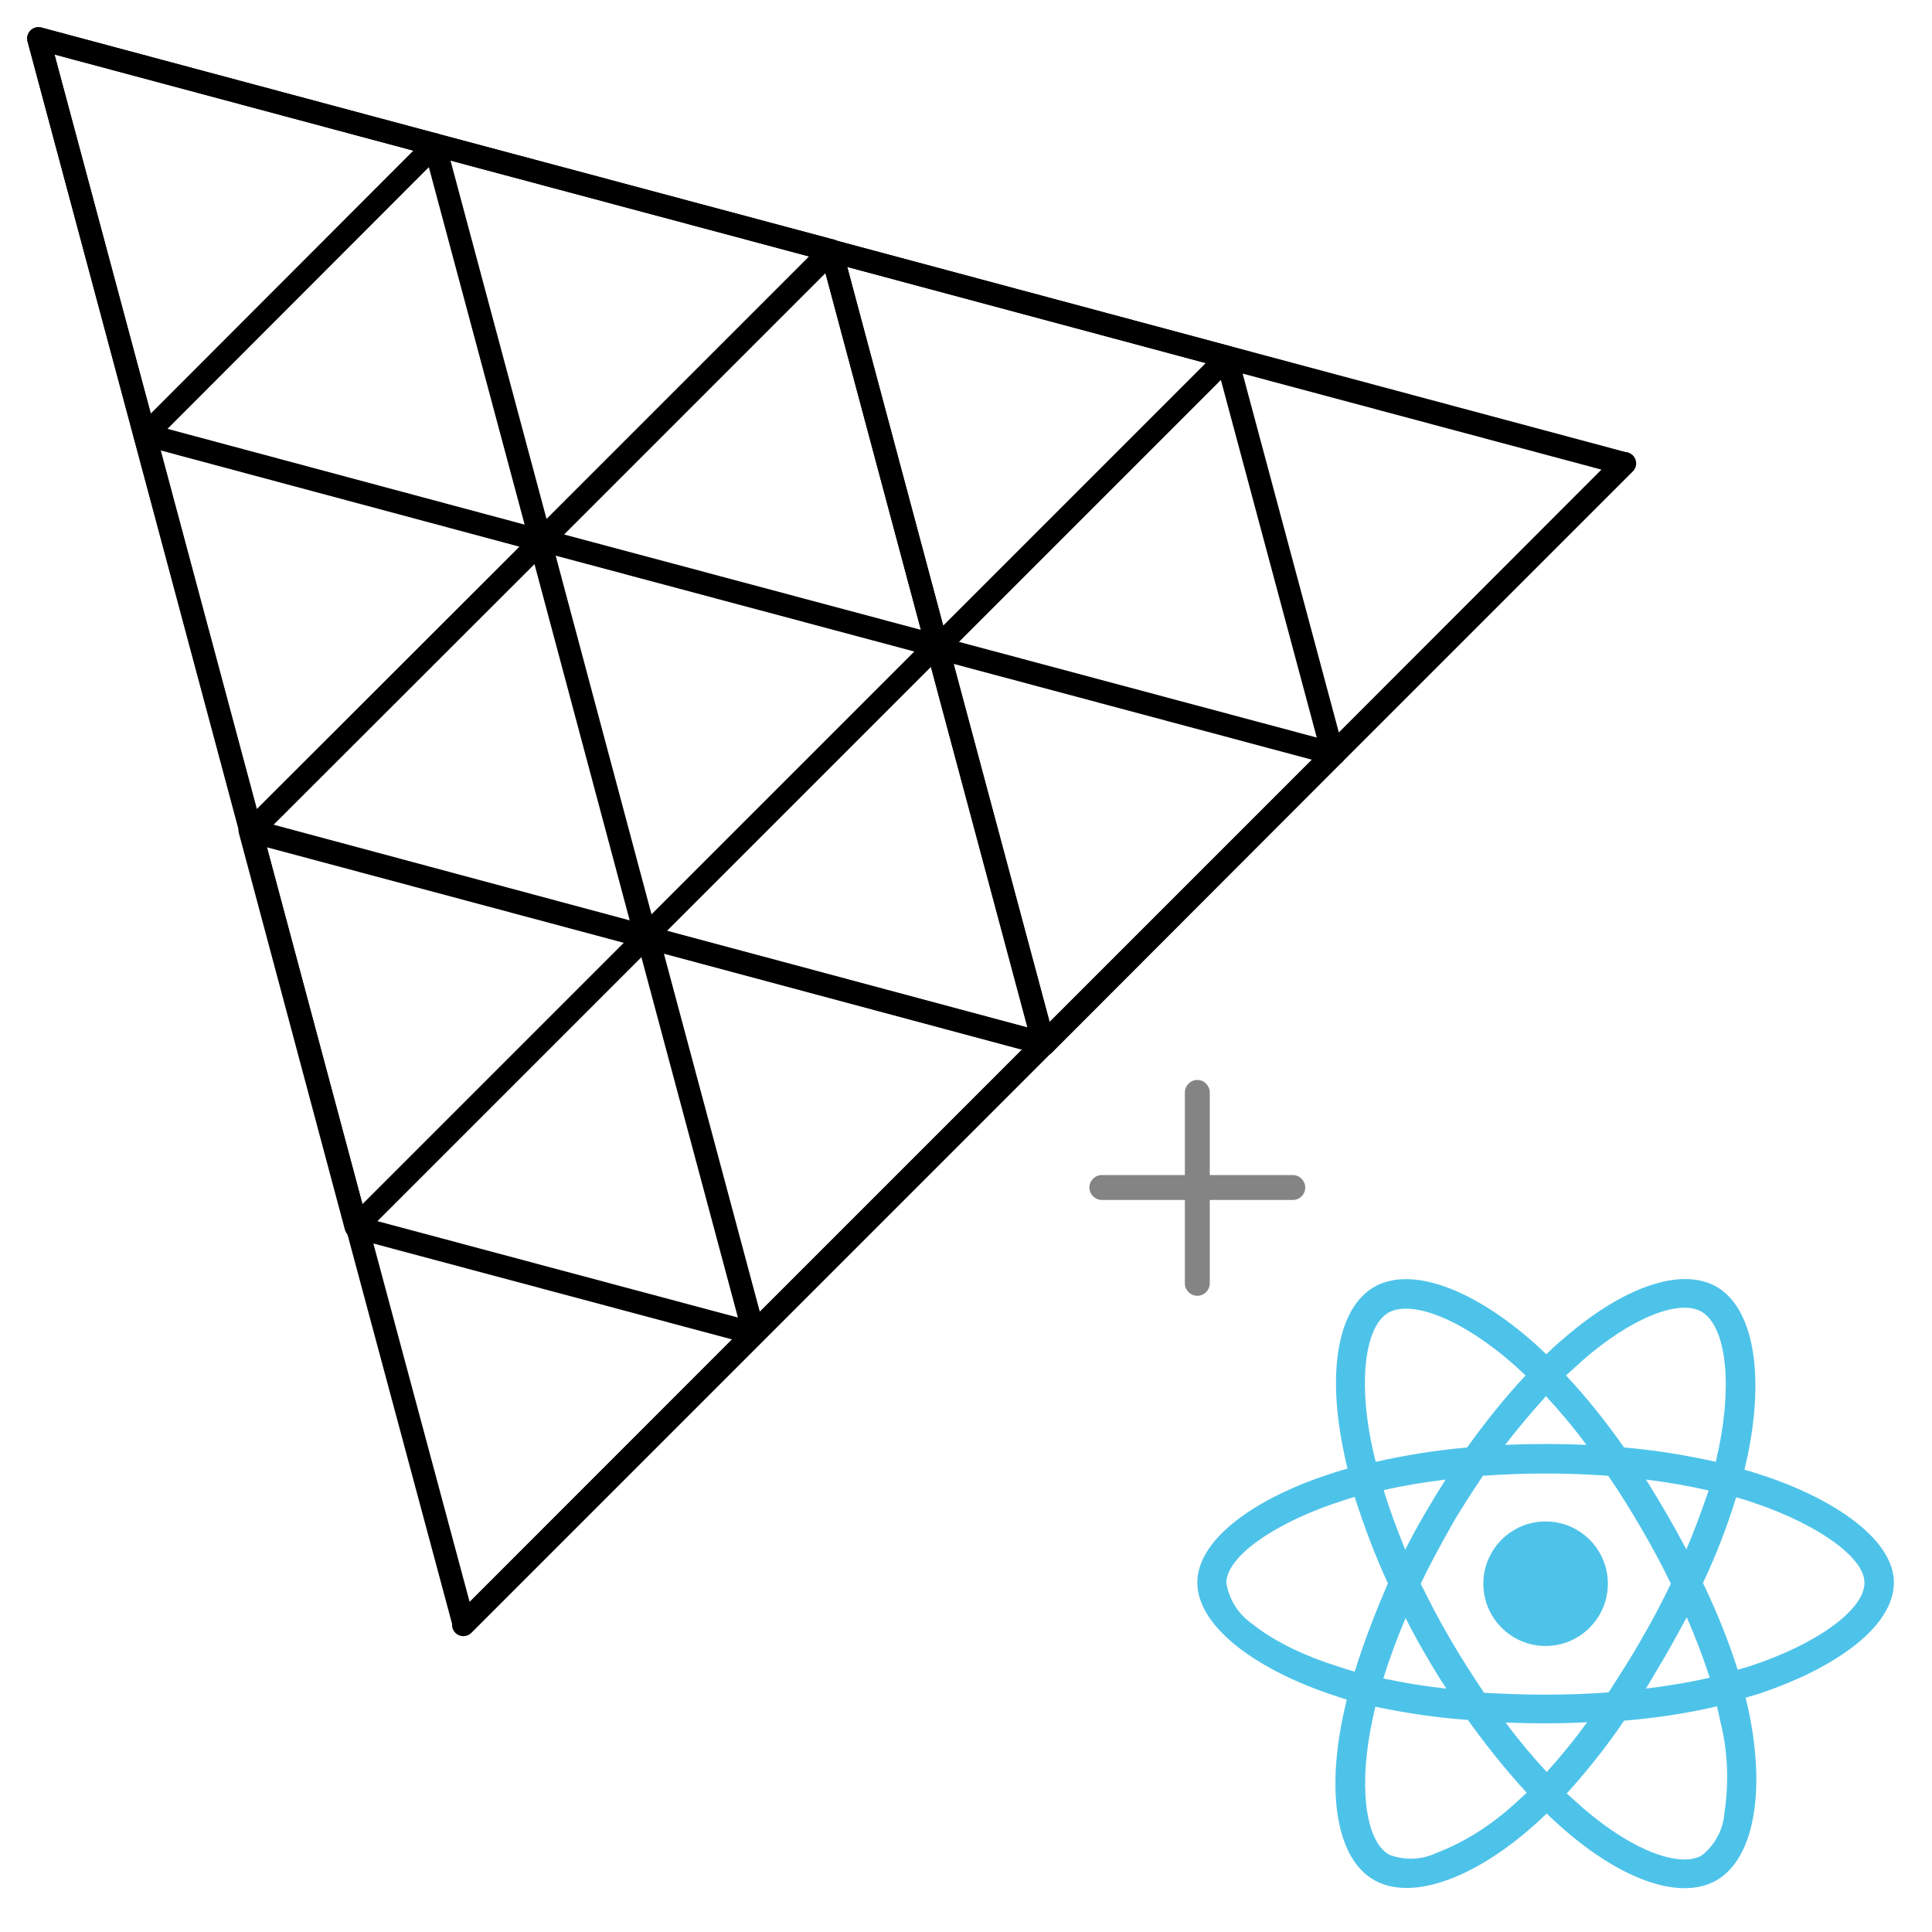 <?xml version="1.0" encoding="utf-8"?>
<!-- Generator: Adobe Illustrator 25.4.1, SVG Export Plug-In . SVG Version: 6.00 Build 0)  -->
<svg version="1.1" id="레이어_1" xmlns="http://www.w3.org/2000/svg" xmlns:xlink="http://www.w3.org/1999/xlink" x="0px"
	 y="0px" viewBox="0 0 512 512" style="enable-background:new 0 0 512 512;" xml:space="preserve">
<style type="text/css">
	.st0{fill:none;stroke:#000000;stroke-width:6;stroke-linecap:round;stroke-linejoin:round;stroke-miterlimit:10;}
	.st1{fill:#4EC3E9;}
	.st2{fill:#848484;}
</style>
<g id="large">
</g>
<g id="medium">
</g>
<polygon class="st0" points="276.5,276.5 220.3,66.6 143.7,143.2 248.1,171.1 171.1,248.1 143.2,143.7 66.7,220.1 171.3,248.2 
	171.1,248.3 171.7,248.5 171.7,248.4 "/>
<polygon class="st0" points="199.8,353.5 199.8,353.4 122.8,430.5 122.8,430.6 276.7,276.7 276.7,276.6 "/>
<polygon class="st0" points="353.6,199.8 430.6,122.8 430.4,122.8 353.4,199.8 "/>
<polygon class="st0" points="10.2,10.2 115.1,38.3 115.1,38.3 10.2,10.2 66.4,220.1 66.4,220.1 "/>
<polygon class="st0" points="220.2,66.5 220.2,66.4 220.3,66.5 220.3,66.5 220.2,66.4 220.2,66.4 "/>
<polygon class="st0" points="430.4,122.8 430.4,122.8 220.3,66.5 220.3,66.5 "/>
<polygon class="st0" points="220.3,66.5 220.3,66.5 220.3,66.5 220.3,66.5 220.2,66.5 220.3,66.6 "/>
<polygon class="st0" points="38.6,115.2 115.2,38.5 115.1,38.3 10.2,10.2 38.4,115.3 38.4,115.3 38.4,115.1 "/>
<polygon class="st0" points="143,143.2 38.6,115.2 38.4,115.3 66.5,220.1 66.6,220.1 143.2,143.6 "/>
<polygon class="st0" points="220.2,66.4 115.1,38.3 115.1,38.3 "/>
<polygon class="st0" points="115.3,38.4 115.2,38.5 143.2,143 143.5,143.1 220.2,66.4 115.1,38.3 115.1,38.3 "/>
<polygon class="st0" points="143,143.2 143.2,143.2 143.2,143 143,143 "/>
<polygon class="st0" points="143.4,143.2 143.5,143.3 143.2,143.6 143.2,143.7 143.7,143.2 143.5,143.1 "/>
<polygon class="st0" points="143.3,143.4 143.4,143.2 143.2,143.2 "/>
<polygon class="st0" points="66.5,220.3 66.4,220.1 66.2,220 94.3,325.1 94.5,324.9 "/>
<polygon class="st0" points="66.7,220.1 66.6,220.1 66.6,220.2 66.5,220.1 66.4,220.1 66.5,220.3 66.5,220.3 "/>
<polygon class="st0" points="66.5,220.3 94.5,324.9 171.1,248.3 "/>
<rect x="66.5" y="220.3" class="st0" width="0" height="0.1"/>
<polygon class="st0" points="276.6,276.6 276.6,276.6 276.5,276.6 276.5,276.6 171.7,248.5 199.8,353.4 199.8,353.4 199.8,353.4 
	199.8,353.4 "/>
<polygon class="st0" points="276.5,276.6 276.6,276.6 276.6,276.6 276.6,276.5 276.5,276.5 "/>
<polygon class="st0" points="94.7,325.3 122.9,430.3 199.8,353.4 199.8,353.4 "/>
<polygon class="st0" points="248.4,171.6 325.1,94.9 325.1,94.8 325.2,94.8 325.4,94.7 220.3,66.5 220.3,66.5 "/>
<polygon class="st0" points="276.7,276.7 276.7,276.8 353.6,199.8 353.6,199.8 "/>
<polygon class="st0" points="353.3,199.9 353.2,199.7 248.5,171.7 276.6,276.5 276.7,276.5 353.4,199.8 353.4,199.8 "/>
<polygon class="st0" points="276.6,276.6 276.7,276.6 276.6,276.6 276.7,276.6 276.8,276.5 276.7,276.5 "/>
<polygon class="st0" points="353.2,199.7 353.4,199.8 430.2,122.9 325.2,94.8 325.1,94.9 "/>
<g>
	<path class="st1" d="M468.1,391.3c-1.9-0.6-3.9-1.3-5.8-1.8c0.3-1.3,0.6-2.7,0.9-4c4.4-21.5,1.5-38.8-8.3-44.5
		c-9.5-5.4-25,0.2-40.6,13.8c-1.6,1.3-3.1,2.7-4.5,4.1c-1-0.9-2-1.9-3-2.8c-16.4-14.6-32.9-20.7-42.7-15
		c-9.4,5.5-12.3,21.7-8.3,42.1c0.4,2,0.8,4,1.3,6c-2.3,0.6-4.6,1.4-6.7,2.1c-19.3,6.7-33.1,17.2-33.1,28.1
		c0,11.3,14.7,22.5,34.7,29.4c1.6,0.5,3.2,1.1,4.9,1.6c-0.5,2.2-1,4.3-1.4,6.5c-3.8,20-0.8,35.9,8.6,41.3c9.7,5.6,26.1-0.1,42-14.1
		c1.3-1.1,2.5-2.3,3.8-3.5c1.6,1.6,3.2,3,4.9,4.5c15.4,13.3,30.7,18.6,40.1,13.2c9.7-5.6,12.9-22.7,8.8-43.5
		c-0.3-1.6-0.7-3.2-1.1-4.9c1.2-0.3,2.3-0.7,3.4-1c20.8-6.9,35.9-18,35.9-29.5C501.9,408.6,487.7,398,468.1,391.3L468.1,391.3z
		 M419.3,360.6c13.4-11.7,25.9-16.3,31.6-13c6.1,3.5,8.4,17.6,4.6,36.2c-0.3,1.2-0.5,2.4-0.8,3.6c-8-1.8-16.1-3.1-24.3-3.8
		c-4.7-6.7-9.8-13.1-15.4-19.1C416.5,363.2,417.9,361.9,419.3,360.6z M377.6,438.2c1.8,3.1,3.7,6.3,5.7,9.3
		c-5.6-0.6-11.2-1.5-16.7-2.7c1.6-5.2,3.6-10.6,5.9-16C374.1,432,375.8,435.1,377.6,438.2L377.6,438.2z M366.7,394.9
		c5.2-1.2,10.7-2.1,16.4-2.8c-1.9,3-3.8,6.1-5.6,9.2c-1.8,3.1-3.5,6.2-5.1,9.4C370.2,405.2,368.2,400,366.7,394.9L366.7,394.9z
		 M376.5,419.7c2.4-5,5-9.8,7.7-14.6c2.7-4.8,5.7-9.4,8.8-14c5.4-0.4,10.9-0.6,16.6-0.6s11.2,0.2,16.6,0.6c3.1,4.5,6,9.2,8.8,14
		s5.4,9.6,7.8,14.6c-2.4,5-5,9.9-7.8,14.7c-2.7,4.8-5.7,9.4-8.7,14.1c-5.4,0.4-11,0.6-16.6,0.6c-5.7,0-11.1-0.2-16.4-0.5
		c-3.1-4.6-6.1-9.3-8.9-14.1C381.5,429.6,379,424.7,376.5,419.7L376.5,419.7z M441.7,438.2c1.8-3.2,3.6-6.4,5.3-9.6
		c2.3,5.2,4.3,10.5,6.1,16c-5.6,1.3-11.3,2.2-16.9,2.9C438,444.4,439.9,441.3,441.7,438.2L441.7,438.2z M446.9,410.6
		c-1.7-3.2-3.4-6.3-5.2-9.4c-1.8-3.1-3.6-6.1-5.5-9.1c5.8,0.7,11.4,1.7,16.6,2.9C451,400.3,449.1,405.5,446.9,410.6z M409.7,370
		c3.8,4.1,7.4,8.4,10.7,12.9c-7.1-0.3-14.3-0.3-21.5,0C402.4,378.3,406.1,374,409.7,370z M367.9,347.9c6.1-3.5,19.5,1.5,33.7,14.1
		c0.9,0.8,1.8,1.7,2.7,2.5c-5.6,6-10.7,12.4-15.5,19.1c-8.1,0.7-16.2,2-24.2,3.8c-0.5-1.8-0.9-3.7-1.3-5.6
		C359.9,364.4,362.2,351.2,367.9,347.9L367.9,347.9z M359,443c-1.5-0.4-3-0.9-4.5-1.4c-7.7-2.4-16.4-6.2-22.7-11.3
		c-3.6-2.5-6.1-6.4-6.8-10.8c0-6.6,11.4-15,27.8-20.8c2.1-0.7,4.1-1.4,6.2-2c2.5,7.8,5.4,15.5,8.8,22.9
		C364.5,427.3,361.5,435,359,443z M401.1,478.3c-6,5.4-12.8,9.8-20.3,12.7c-4,1.9-8.6,2.1-12.7,0.5c-5.7-3.3-8.1-16-4.9-33.2
		c0.4-2,0.8-4,1.3-6c8.1,1.7,16.2,2.9,24.5,3.5c4.8,6.7,10,13.2,15.6,19.3C403.4,476.2,402.2,477.3,401.1,478.3L401.1,478.3z
		 M409.9,469.6c-3.7-4-7.4-8.4-10.9-13.1c3.5,0.1,7,0.2,10.6,0.2c3.7,0,7.4-0.1,11-0.3C417.3,461,413.7,465.4,409.9,469.6z
		 M457,480.4c-0.3,4.4-2.5,8.5-6,11.3c-5.7,3.3-18-1-31.2-12.3c-1.5-1.3-3-2.7-4.6-4.1c5.5-6.1,10.6-12.5,15.2-19.3
		c8.3-0.7,16.5-1.9,24.6-3.8c0.4,1.5,0.7,3,1,4.4C457.9,464.2,458.2,472.4,457,480.4L457,480.4z M463.6,441.6c-1,0.3-2,0.6-3.1,0.9
		c-2.5-7.9-5.6-15.5-9.2-23c3.5-7.4,6.4-14.9,8.8-22.7c1.9,0.5,3.7,1.1,5.4,1.7c16.8,5.8,28.6,14.4,28.6,20.9
		C494.2,426.5,481.6,435.7,463.6,441.6z M409.6,436.2c9.1,0,16.5-7.4,16.5-16.5s-7.4-16.5-16.5-16.5s-16.5,7.4-16.5,16.5
		C393.1,428.8,400.5,436.2,409.6,436.2L409.6,436.2z"/>
</g>
<g>
	<path class="st2" d="M342.6,318H292c-1.8,0-3.3-1.5-3.3-3.3l0,0c0-1.8,1.5-3.3,3.3-3.3h50.6c1.8,0,3.3,1.5,3.3,3.3l0,0
		C345.9,316.6,344.4,318,342.6,318z"/>
	<path class="st2" d="M320.6,289.5v50.6c0,1.8-1.5,3.3-3.3,3.3l0,0c-1.8,0-3.3-1.5-3.3-3.3v-50.6c0-1.8,1.5-3.3,3.3-3.3l0,0
		C319.1,286.2,320.6,287.7,320.6,289.5z"/>
</g>
</svg>
